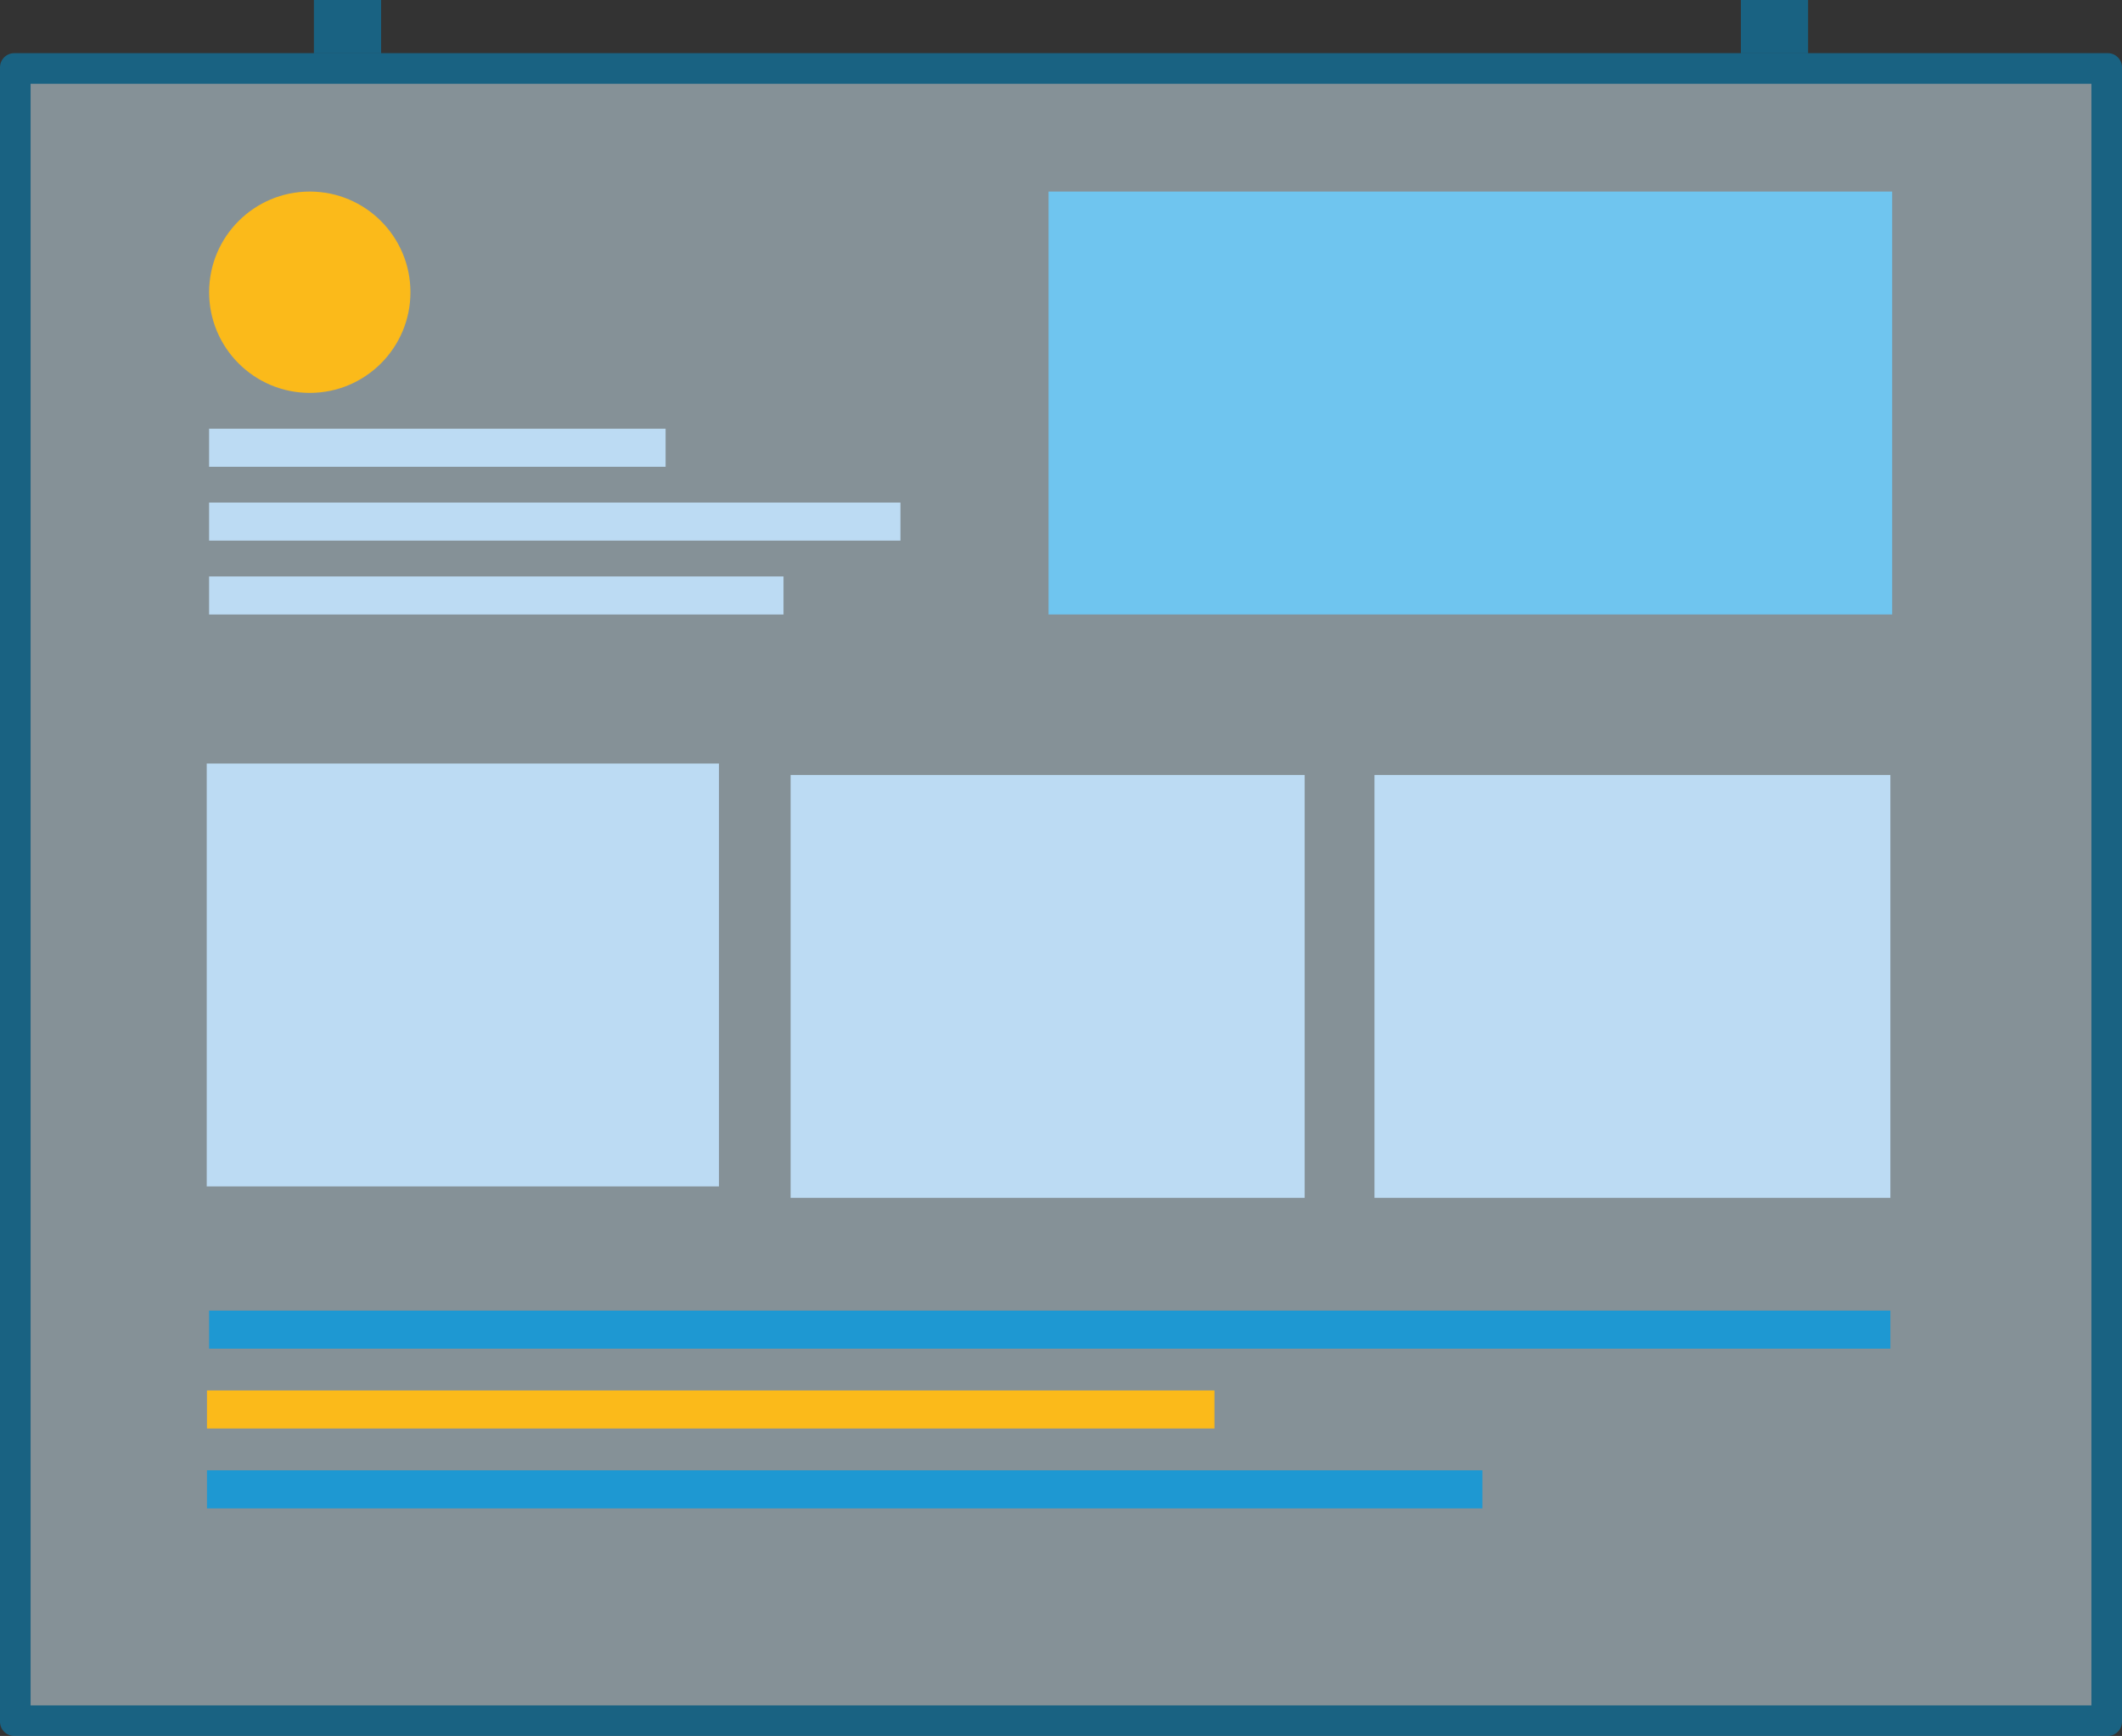 <?xml version="1.0" encoding="UTF-8"?>
<svg id="Layer_2" data-name="Layer 2" xmlns="http://www.w3.org/2000/svg" viewBox="0 0 693.77 567.48">
  <rect x="0" y="0" width="693.77" height="567.48" fill="#333333" stroke="none"/>
  <defs>
    <style>
      .cls-1 {
        fill: #0091d1;
      }

      .cls-2 {
        fill: #fbba1a;
      }

      .cls-3 {
        fill: #bcdbf3;
      }

      .cls-4 {
        fill: #d8effb;
      }

      .cls-5 {
        fill: #1e98d2;
      }

      .cls-6 {
        fill: #6fc5ef;
      }

      .cls-7 {
        opacity: .5;
      }
    </style>
  </defs>
  <g id="Girl">
    <g>
      <g>
        <g class="cls-7">
          <rect class="cls-4" x="5" y="22.38" width="683.77" height="540.11"/>
          <path class="cls-1" d="m683.77,27.38v530.11H10V27.38h673.77m5.34-10H4.66c-2.57,0-4.66,2.09-4.66,4.66v540.79c0,2.57,2.09,4.66,4.66,4.66h684.45c2.57,0,4.66-2.09,4.66-4.66V22.03c0-2.57-2.09-4.66-4.66-4.66h0Z"/>
        </g>
        <rect class="cls-3" x="68.36" y="140.15" width="149.25" height="12.44"/>
        <rect class="cls-3" x="68.36" y="164.29" width="226.03" height="12.44"/>
        <rect class="cls-3" x="68.36" y="188.44" width="187.8" height="12.44"/>
        <circle class="cls-2" cx="101.28" cy="95.53" r="32.91"/>
        <rect class="cls-6" x="342.81" y="62.62" width="275.82" height="138.25"/>
        <rect class="cls-3" x="67.59" y="249.6" width="167.48" height="138.25"/>
        <rect class="cls-3" x="258.48" y="253.34" width="168.07" height="138.25"/>
        <rect class="cls-3" x="449.37" y="253.34" width="168.67" height="138.25"/>
        <g class="cls-7">
          <rect class="cls-4" x="107.63" y="5" width="11.98" height="7.38"/>
          <polygon class="cls-1" points="124.6 0 102.63 0 102.63 17.38 124.6 17.38 124.6 0 124.6 0"/>
        </g>
        <g class="cls-7">
          <rect class="cls-4" x="574.17" y="5" width="11.98" height="7.38"/>
          <polygon class="cls-1" points="591.14 0 569.17 0 569.17 17.38 591.14 17.38 591.14 0 591.14 0"/>
        </g>
      </g>
      <rect class="cls-5" x="68.36" y="428.44" width="549.68" height="12.44"/>
      <rect class="cls-2" x="67.67" y="454.54" width="329.39" height="12.44"/>
      <rect class="cls-5" x="67.67" y="480.65" width="416.99" height="12.44"/>
    </g>
  </g>
</svg>
